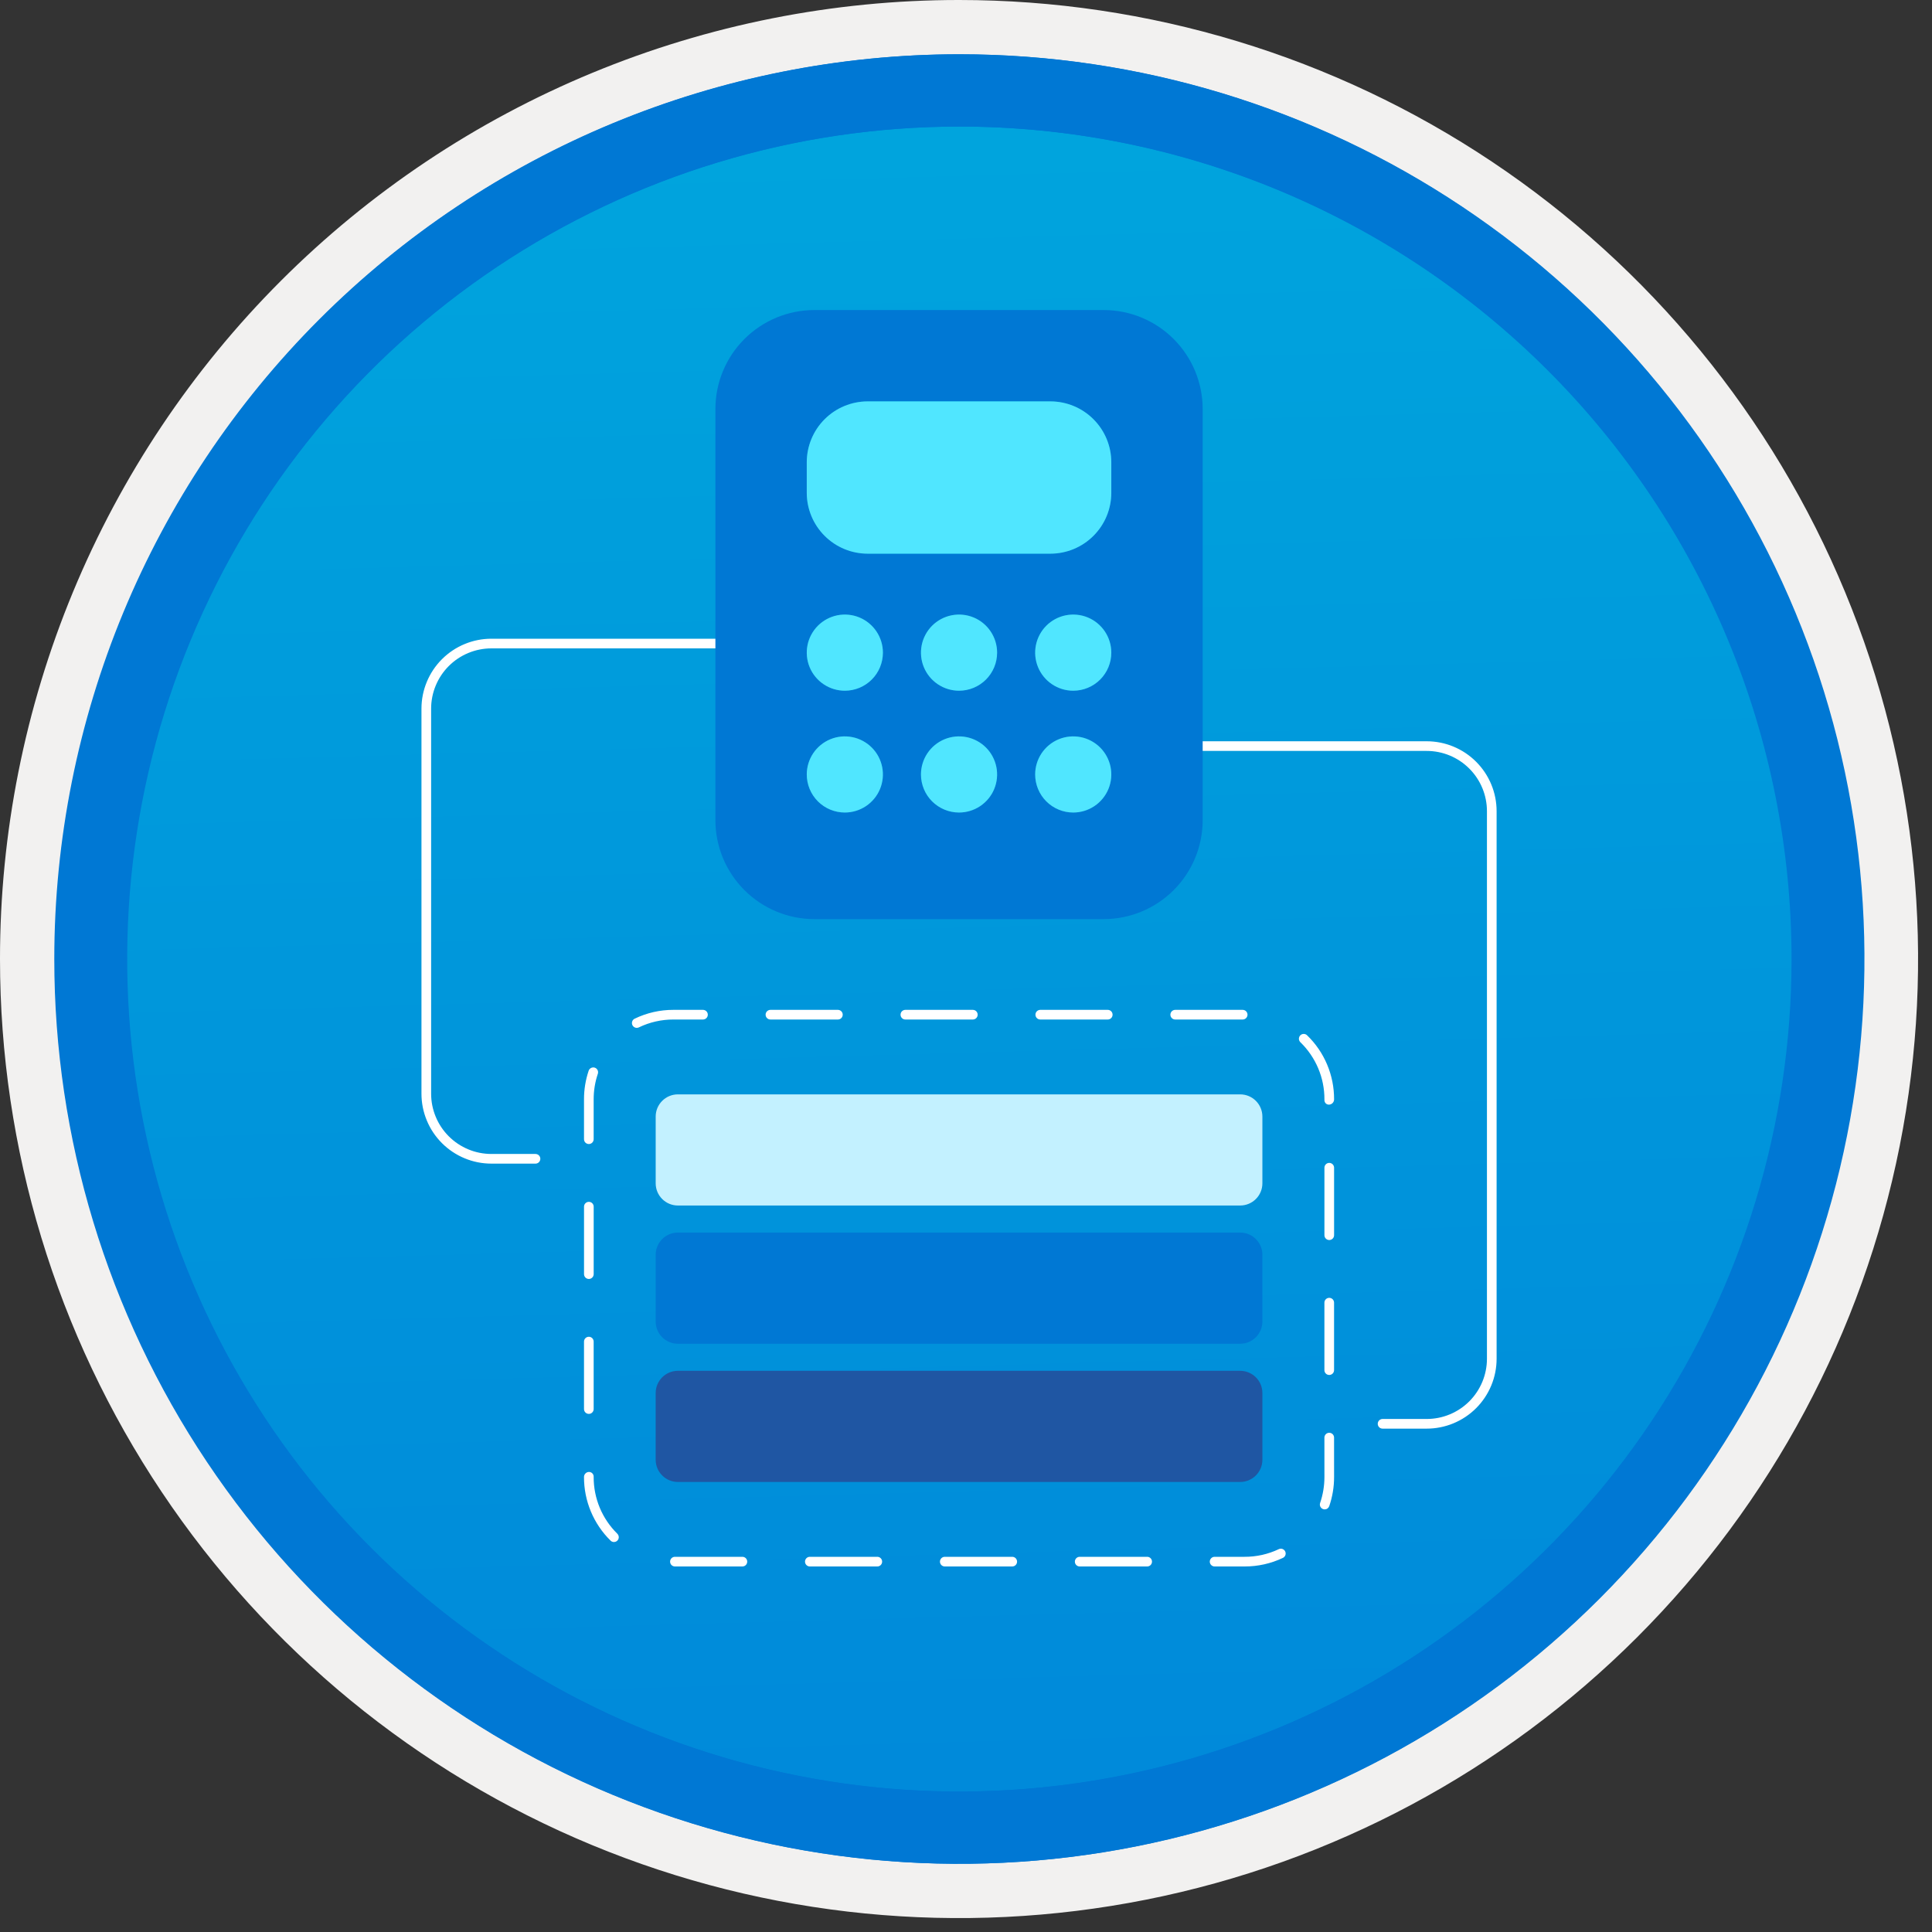 <svg width="100" height="100" viewBox="0 0 100 100" fill="none" xmlns="http://www.w3.org/2000/svg">
<rect x="0" y="0" width="100" height="100" fill="#333333" stroke="none"/>
<g clip-path="url(#clip0_1136_1224)">
<path d="M49.64 96.45C40.382 96.45 31.332 93.705 23.634 88.561C15.936 83.418 9.936 76.107 6.393 67.553C2.85 59 1.923 49.588 3.73 40.508C5.536 31.428 9.994 23.087 16.54 16.54C23.087 9.994 31.428 5.536 40.508 3.729C49.588 1.923 59 2.85 67.553 6.393C76.107 9.936 83.418 15.936 88.561 23.634C93.705 31.332 96.45 40.382 96.45 49.64C96.451 55.787 95.24 61.874 92.888 67.554C90.535 73.233 87.088 78.394 82.741 82.741C78.394 87.087 73.234 90.535 67.554 92.888C61.875 95.24 55.787 96.45 49.64 96.45V96.45Z" fill="url(#paint0_linear_1136_1224)"/>
<path fill-rule="evenodd" clip-rule="evenodd" d="M95.54 49.64C95.54 58.718 92.848 67.593 87.805 75.141C82.761 82.689 75.592 88.572 67.205 92.046C58.818 95.52 49.589 96.429 40.685 94.658C31.782 92.887 23.603 88.515 17.184 82.096C10.765 75.677 6.393 67.498 4.622 58.595C2.851 49.691 3.76 40.462 7.234 32.075C10.708 23.688 16.591 16.519 24.139 11.476C31.688 6.432 40.562 3.74 49.64 3.74C55.668 3.74 61.636 4.927 67.205 7.234C72.774 9.541 77.834 12.921 82.096 17.184C86.359 21.446 89.739 26.506 92.046 32.075C94.353 37.644 95.54 43.612 95.54 49.64V49.64ZM49.64 3.62732e-07C59.458 3.62732e-07 69.055 2.911 77.219 8.366C85.382 13.82 91.744 21.573 95.501 30.644C99.258 39.714 100.242 49.695 98.326 59.324C96.411 68.954 91.683 77.799 84.741 84.741C77.799 91.683 68.954 96.411 59.324 98.326C49.695 100.242 39.714 99.258 30.644 95.501C21.573 91.744 13.82 85.382 8.366 77.219C2.911 69.055 3.62732e-07 59.458 3.62732e-07 49.64C-0.001 43.121 1.283 36.666 3.777 30.643C6.271 24.62 9.928 19.147 14.537 14.537C19.147 9.928 24.62 6.271 30.643 3.777C36.666 1.283 43.121 -0.001 49.64 3.62732e-07V3.62732e-07Z" fill="#F2F1F0"/>
<path fill-rule="evenodd" clip-rule="evenodd" d="M92.73 49.64C92.73 58.163 90.202 66.493 85.468 73.58C80.733 80.666 74.003 86.189 66.129 89.45C58.256 92.711 49.592 93.565 41.233 91.902C32.874 90.24 25.197 86.136 19.17 80.109C13.144 74.083 9.04 66.405 7.378 58.047C5.715 49.688 6.568 41.024 9.83 33.15C13.091 25.277 18.614 18.547 25.7 13.812C32.786 9.077 41.117 6.55 49.64 6.55C55.298 6.55 60.902 7.664 66.13 9.829C71.358 11.995 76.108 15.169 80.11 19.17C84.111 23.171 87.285 27.922 89.45 33.15C91.616 38.378 92.73 43.981 92.73 49.64V49.64ZM49.64 2.81C58.902 2.81 67.956 5.557 75.657 10.702C83.358 15.848 89.36 23.162 92.905 31.719C96.449 40.276 97.377 49.692 95.57 58.776C93.763 67.86 89.303 76.205 82.753 82.754C76.204 89.303 67.86 93.763 58.776 95.57C49.691 97.377 40.276 96.45 31.718 92.905C23.161 89.361 15.848 83.359 10.702 75.657C5.556 67.956 2.81 58.902 2.81 49.64C2.811 37.22 7.745 25.31 16.527 16.528C25.309 7.745 37.22 2.811 49.64 2.81V2.81Z" fill="#0078D4"/>
<path fill-rule="evenodd" clip-rule="evenodd" d="M92.764 49.64C92.764 58.163 90.237 66.493 85.502 73.58C80.767 80.666 74.037 86.189 66.164 89.45C58.29 92.711 49.626 93.565 41.267 91.902C32.909 90.24 25.231 86.136 19.204 80.109C13.178 74.083 9.074 66.405 7.412 58.047C5.749 49.688 6.602 41.024 9.864 33.15C13.125 25.277 18.648 18.547 25.734 13.812C32.82 9.077 41.151 6.55 49.674 6.55C55.333 6.55 60.936 7.664 66.164 9.829C71.392 11.995 76.142 15.169 80.144 19.17C84.145 23.171 87.319 27.922 89.484 33.15C91.65 38.378 92.764 43.981 92.764 49.64V49.64ZM49.674 2.81C58.936 2.81 67.99 5.557 75.691 10.702C83.392 15.848 89.395 23.162 92.939 31.719C96.484 40.276 97.411 49.692 95.604 58.776C93.797 67.86 89.337 76.205 82.788 82.754C76.238 89.303 67.894 93.763 58.81 95.57C49.726 97.377 40.31 96.45 31.753 92.905C23.196 89.361 15.882 83.359 10.736 75.657C5.59 67.956 2.844 58.902 2.844 49.64C2.845 37.22 7.779 25.31 16.561 16.528C25.343 7.745 37.254 2.811 49.674 2.81V2.81Z" fill="#0078D4"/>
<path d="M64.191 56.644H35.088C34.453 56.644 33.938 57.159 33.938 57.794V61.248C33.938 61.883 34.453 62.397 35.088 62.397H64.191C64.826 62.397 65.341 61.883 65.341 61.248V57.794C65.341 57.159 64.826 56.644 64.191 56.644Z" fill="#C3F1FF"/>
<path d="M64.191 63.798H35.088C34.453 63.798 33.938 64.313 33.938 64.948V68.402C33.938 69.037 34.453 69.552 35.088 69.552H64.191C64.826 69.552 65.341 69.037 65.341 68.402V64.948C65.341 64.313 64.826 63.798 64.191 63.798Z" fill="#0078D4"/>
<path d="M64.421 81.08H62.868C62.802 81.08 62.739 81.054 62.692 81.007C62.645 80.96 62.618 80.897 62.618 80.83C62.618 80.764 62.645 80.7 62.692 80.653C62.739 80.606 62.802 80.58 62.868 80.58H64.421C65.033 80.582 65.637 80.447 66.19 80.184C66.249 80.156 66.318 80.152 66.38 80.174C66.442 80.197 66.493 80.243 66.522 80.302C66.55 80.362 66.554 80.43 66.532 80.493C66.51 80.555 66.464 80.606 66.405 80.635C65.785 80.93 65.107 81.082 64.421 81.08V81.08ZM59.377 81.08H55.885C55.819 81.08 55.755 81.054 55.708 81.007C55.661 80.96 55.635 80.897 55.635 80.83C55.635 80.764 55.661 80.7 55.708 80.653C55.755 80.606 55.819 80.58 55.885 80.58H59.377C59.444 80.58 59.507 80.606 59.554 80.653C59.601 80.7 59.627 80.764 59.627 80.83C59.627 80.897 59.601 80.96 59.554 81.007C59.507 81.054 59.444 81.08 59.377 81.08H59.377ZM52.393 81.08H48.902C48.835 81.08 48.772 81.054 48.725 81.007C48.678 80.96 48.652 80.897 48.652 80.83C48.652 80.764 48.678 80.7 48.725 80.653C48.772 80.606 48.835 80.58 48.902 80.58H52.393C52.459 80.58 52.523 80.606 52.57 80.653C52.617 80.7 52.643 80.764 52.643 80.83C52.643 80.897 52.617 80.96 52.57 81.007C52.523 81.054 52.459 81.08 52.393 81.08H52.393ZM45.409 81.08H41.917C41.851 81.08 41.787 81.054 41.74 81.007C41.694 80.96 41.667 80.897 41.667 80.83C41.667 80.764 41.694 80.7 41.74 80.653C41.787 80.606 41.851 80.58 41.917 80.58H45.409C45.476 80.58 45.539 80.606 45.586 80.653C45.633 80.7 45.659 80.764 45.659 80.83C45.659 80.897 45.633 80.96 45.586 81.007C45.539 81.054 45.476 81.08 45.409 81.08H45.409ZM38.426 81.08H34.934C34.868 81.08 34.804 81.054 34.757 81.007C34.71 80.96 34.684 80.897 34.684 80.83C34.684 80.764 34.71 80.7 34.757 80.653C34.804 80.606 34.868 80.58 34.934 80.58H38.426C38.492 80.58 38.556 80.606 38.603 80.653C38.65 80.7 38.676 80.764 38.676 80.83C38.676 80.897 38.65 80.96 38.603 81.007C38.556 81.054 38.492 81.08 38.426 81.08H38.426ZM31.779 79.815C31.713 79.815 31.649 79.789 31.603 79.743C31.166 79.313 30.819 78.801 30.583 78.235C30.347 77.67 30.226 77.063 30.228 76.45C30.227 76.383 30.253 76.317 30.3 76.269C30.346 76.219 30.41 76.191 30.478 76.188C30.51 76.186 30.542 76.191 30.572 76.203C30.602 76.214 30.63 76.231 30.653 76.254C30.677 76.276 30.695 76.302 30.708 76.332C30.721 76.361 30.727 76.393 30.728 76.425V76.45C30.726 76.997 30.834 77.538 31.044 78.043C31.255 78.547 31.564 79.004 31.954 79.387C31.99 79.422 32.014 79.467 32.023 79.515C32.033 79.564 32.029 79.614 32.01 79.66C31.991 79.706 31.959 79.745 31.918 79.773C31.877 79.8 31.828 79.815 31.779 79.815V79.815ZM68.566 78.125C68.538 78.125 68.511 78.121 68.485 78.111C68.454 78.101 68.425 78.084 68.4 78.062C68.376 78.041 68.356 78.014 68.341 77.985C68.327 77.956 68.318 77.923 68.316 77.891C68.314 77.858 68.319 77.825 68.329 77.794C68.477 77.361 68.552 76.907 68.552 76.45L68.551 74.411C68.551 74.378 68.557 74.345 68.57 74.315C68.582 74.284 68.601 74.257 68.624 74.234C68.647 74.21 68.675 74.192 68.705 74.179C68.736 74.167 68.768 74.16 68.801 74.16V74.16C68.867 74.16 68.931 74.187 68.978 74.233C69.025 74.28 69.051 74.344 69.051 74.41L69.052 76.45C69.053 76.962 68.968 77.471 68.802 77.956C68.785 78.005 68.753 78.048 68.711 78.079C68.669 78.109 68.618 78.125 68.566 78.125V78.125ZM30.478 73.183C30.412 73.183 30.348 73.157 30.301 73.11C30.254 73.063 30.228 72.999 30.228 72.933V69.441C30.228 69.375 30.254 69.311 30.301 69.264C30.348 69.217 30.412 69.191 30.478 69.191C30.544 69.191 30.608 69.217 30.655 69.264C30.701 69.311 30.728 69.375 30.728 69.441V72.933C30.728 72.999 30.701 73.063 30.654 73.11C30.608 73.157 30.544 73.183 30.478 73.183V73.183ZM68.801 71.168C68.735 71.168 68.671 71.142 68.624 71.095C68.577 71.048 68.551 70.984 68.551 70.918V67.426C68.551 67.36 68.577 67.296 68.624 67.249C68.671 67.202 68.735 67.176 68.801 67.176C68.867 67.176 68.931 67.202 68.978 67.249C69.025 67.296 69.051 67.36 69.051 67.426V70.918C69.051 70.984 69.025 71.048 68.978 71.095C68.931 71.142 68.867 71.168 68.801 71.168ZM30.479 66.199C30.413 66.199 30.349 66.172 30.302 66.126C30.255 66.079 30.229 66.015 30.229 65.949V62.457C30.229 62.39 30.255 62.327 30.302 62.28C30.349 62.233 30.413 62.207 30.479 62.207C30.545 62.207 30.609 62.233 30.656 62.28C30.702 62.327 30.729 62.39 30.729 62.457V65.949C30.729 66.015 30.702 66.079 30.655 66.126C30.609 66.172 30.545 66.199 30.479 66.199V66.199ZM68.802 64.184C68.736 64.184 68.672 64.157 68.625 64.11C68.578 64.064 68.552 64 68.552 63.934V60.441C68.552 60.375 68.578 60.312 68.625 60.265C68.672 60.218 68.736 60.191 68.802 60.191C68.868 60.191 68.932 60.218 68.979 60.265C69.026 60.312 69.052 60.375 69.052 60.441V63.934C69.052 64 69.026 64.064 68.979 64.11C68.932 64.157 68.868 64.184 68.802 64.184ZM30.478 59.215C30.412 59.215 30.348 59.188 30.301 59.142C30.254 59.095 30.228 59.031 30.228 58.965V56.9C30.227 56.396 30.309 55.896 30.469 55.419C30.491 55.356 30.537 55.305 30.596 55.276C30.655 55.247 30.724 55.242 30.786 55.262C30.849 55.283 30.901 55.328 30.931 55.388C30.96 55.447 30.965 55.516 30.944 55.579C30.8 56.004 30.727 56.45 30.728 56.9V58.965C30.728 59.031 30.701 59.095 30.654 59.142C30.608 59.188 30.544 59.215 30.478 59.215ZM68.802 57.175C68.771 57.178 68.739 57.174 68.709 57.164C68.679 57.154 68.652 57.138 68.628 57.117C68.605 57.096 68.586 57.07 68.573 57.041C68.56 57.013 68.553 56.981 68.552 56.95V56.9C68.554 56.349 68.445 55.804 68.231 55.296C68.017 54.789 67.703 54.329 67.308 53.946C67.284 53.923 67.265 53.896 67.252 53.865C67.239 53.835 67.231 53.803 67.231 53.77C67.231 53.736 67.237 53.704 67.249 53.673C67.261 53.642 67.279 53.614 67.302 53.591C67.325 53.567 67.353 53.548 67.383 53.535C67.414 53.522 67.446 53.516 67.479 53.516C67.513 53.515 67.545 53.522 67.576 53.534C67.606 53.547 67.634 53.565 67.657 53.589C68.101 54.018 68.453 54.533 68.692 55.102C68.932 55.671 69.054 56.283 69.052 56.9C69.053 56.969 69.028 57.036 68.981 57.087C68.935 57.138 68.871 57.169 68.802 57.175V57.175ZM32.959 53.202C32.903 53.202 32.848 53.183 32.803 53.147C32.759 53.112 32.728 53.063 32.715 53.008C32.703 52.952 32.709 52.894 32.734 52.843C32.758 52.792 32.8 52.751 32.851 52.727C33.477 52.424 34.163 52.268 34.858 52.27H36.386C36.452 52.27 36.516 52.297 36.563 52.343C36.61 52.39 36.636 52.454 36.636 52.52C36.636 52.586 36.61 52.65 36.563 52.697C36.516 52.744 36.452 52.77 36.386 52.77H34.858C34.238 52.768 33.626 52.907 33.068 53.177C33.034 53.193 32.997 53.202 32.959 53.202V53.202ZM64.321 52.77H60.829C60.763 52.77 60.7 52.744 60.653 52.697C60.606 52.65 60.579 52.586 60.579 52.52C60.579 52.454 60.606 52.39 60.653 52.343C60.7 52.297 60.763 52.27 60.829 52.27H64.321C64.387 52.27 64.451 52.297 64.497 52.343C64.544 52.39 64.571 52.454 64.571 52.52C64.571 52.586 64.544 52.65 64.497 52.697C64.451 52.744 64.387 52.77 64.321 52.77V52.77ZM57.337 52.77H53.845C53.779 52.77 53.715 52.744 53.668 52.697C53.621 52.65 53.595 52.586 53.595 52.52C53.595 52.454 53.621 52.39 53.668 52.343C53.715 52.297 53.779 52.27 53.845 52.27H57.337C57.404 52.27 57.467 52.297 57.514 52.343C57.561 52.39 57.587 52.454 57.587 52.52C57.587 52.586 57.561 52.65 57.514 52.697C57.467 52.744 57.404 52.77 57.337 52.77V52.77ZM50.354 52.77H46.862C46.795 52.77 46.732 52.744 46.685 52.697C46.638 52.65 46.612 52.586 46.612 52.52C46.612 52.454 46.638 52.39 46.685 52.343C46.732 52.297 46.795 52.27 46.862 52.27H50.354C50.42 52.27 50.484 52.297 50.531 52.343C50.577 52.39 50.604 52.454 50.604 52.52C50.604 52.586 50.577 52.65 50.531 52.697C50.484 52.744 50.42 52.77 50.354 52.77ZM43.369 52.77H39.878C39.812 52.77 39.748 52.744 39.701 52.697C39.654 52.65 39.628 52.586 39.628 52.52C39.628 52.454 39.654 52.39 39.701 52.343C39.748 52.297 39.812 52.27 39.878 52.27H43.369C43.436 52.27 43.499 52.297 43.546 52.343C43.593 52.39 43.619 52.454 43.619 52.52C43.619 52.586 43.593 52.65 43.546 52.697C43.499 52.744 43.436 52.77 43.369 52.77Z" fill="white"/>
<path d="M64.191 70.953H35.088C34.453 70.953 33.938 71.468 33.938 72.103V75.556C33.938 76.191 34.453 76.706 35.088 76.706H64.191C64.826 76.706 65.341 76.191 65.341 75.556V72.103C65.341 71.468 64.826 70.953 64.191 70.953Z" fill="#1F56A3"/>
<path d="M37.029 33.31H25.434C24.992 33.31 24.553 33.397 24.145 33.567C23.736 33.736 23.365 33.984 23.052 34.297C22.739 34.61 22.491 34.981 22.322 35.39C22.152 35.798 22.065 36.237 22.065 36.679V56.61C22.065 57.052 22.152 57.49 22.322 57.899C22.491 58.308 22.739 58.679 23.052 58.992C23.365 59.305 23.736 59.553 24.145 59.722C24.553 59.892 24.992 59.979 25.434 59.979H27.717" stroke="white" stroke-width="0.5" stroke-miterlimit="10" stroke-linecap="round"/>
<path d="M62.25 38.618H73.845C74.739 38.618 75.596 38.973 76.227 39.605C76.859 40.236 77.214 41.093 77.214 41.987V70.327C77.214 71.221 76.859 72.078 76.227 72.71C75.596 73.341 74.739 73.696 73.845 73.696H71.562" stroke="white" stroke-width="0.5" stroke-miterlimit="10" stroke-linecap="round"/>
<path d="M37.029 21.17C37.029 19.812 37.569 18.509 38.53 17.548C39.491 16.587 40.794 16.048 42.152 16.048H57.127C58.486 16.048 59.788 16.587 60.749 17.548C61.71 18.509 62.25 19.812 62.25 21.17V42.45C62.25 43.809 61.71 45.112 60.749 46.072C59.788 47.033 58.486 47.573 57.127 47.573H42.152C40.794 47.573 39.491 47.033 38.53 46.072C37.569 45.112 37.029 43.809 37.029 42.45V21.17ZM44.911 20.776C44.497 20.776 44.087 20.858 43.704 21.016C43.322 21.175 42.974 21.407 42.682 21.7C42.389 21.992 42.157 22.34 41.998 22.723C41.84 23.105 41.758 23.515 41.758 23.929V25.505C41.758 26.341 42.09 27.143 42.682 27.734C43.273 28.326 44.075 28.658 44.911 28.658H54.368C54.782 28.658 55.192 28.576 55.575 28.418C55.957 28.259 56.305 28.027 56.597 27.734C56.89 27.442 57.123 27.094 57.281 26.712C57.439 26.329 57.521 25.919 57.521 25.505V23.929C57.521 23.515 57.439 23.105 57.281 22.723C57.123 22.34 56.89 21.992 56.597 21.7C56.305 21.407 55.957 21.175 55.575 21.016C55.192 20.858 54.782 20.776 54.368 20.776H44.911ZM45.699 33.781C45.699 33.391 45.584 33.01 45.367 32.686C45.151 32.362 44.843 32.109 44.483 31.96C44.123 31.811 43.727 31.772 43.344 31.848C42.962 31.924 42.611 32.112 42.336 32.387C42.06 32.663 41.872 33.014 41.796 33.396C41.72 33.778 41.759 34.175 41.908 34.535C42.057 34.895 42.31 35.202 42.634 35.419C42.958 35.635 43.339 35.751 43.729 35.751C43.987 35.751 44.244 35.7 44.483 35.601C44.722 35.502 44.939 35.357 45.122 35.174C45.305 34.991 45.45 34.774 45.549 34.535C45.648 34.295 45.699 34.039 45.699 33.781ZM43.729 42.056C44.118 42.056 44.499 41.94 44.823 41.724C45.147 41.507 45.4 41.2 45.549 40.84C45.698 40.48 45.737 40.083 45.661 39.701C45.585 39.319 45.398 38.968 45.122 38.692C44.846 38.417 44.495 38.229 44.113 38.153C43.731 38.077 43.335 38.116 42.975 38.265C42.615 38.414 42.307 38.667 42.09 38.991C41.874 39.315 41.758 39.696 41.758 40.086C41.758 40.344 41.809 40.6 41.908 40.84C42.007 41.079 42.153 41.296 42.335 41.479C42.518 41.662 42.736 41.807 42.975 41.906C43.214 42.005 43.47 42.056 43.729 42.056H43.729ZM57.521 33.781C57.521 33.391 57.405 33.01 57.189 32.686C56.972 32.362 56.665 32.109 56.305 31.96C55.945 31.811 55.548 31.772 55.166 31.848C54.784 31.924 54.433 32.112 54.157 32.387C53.882 32.663 53.694 33.014 53.618 33.396C53.542 33.778 53.581 34.175 53.73 34.535C53.879 34.895 54.132 35.202 54.456 35.419C54.78 35.635 55.161 35.751 55.551 35.751C55.809 35.751 56.066 35.7 56.305 35.601C56.544 35.502 56.761 35.357 56.944 35.174C57.127 34.991 57.272 34.774 57.371 34.535C57.47 34.295 57.521 34.039 57.521 33.781H57.521ZM55.551 42.056C55.94 42.056 56.321 41.94 56.645 41.724C56.969 41.507 57.222 41.2 57.371 40.84C57.52 40.48 57.559 40.083 57.483 39.701C57.407 39.319 57.219 38.968 56.944 38.692C56.668 38.417 56.317 38.229 55.935 38.153C55.553 38.077 55.157 38.116 54.797 38.265C54.437 38.414 54.129 38.667 53.912 38.991C53.696 39.315 53.58 39.696 53.58 40.086C53.58 40.344 53.631 40.6 53.73 40.84C53.829 41.079 53.974 41.296 54.157 41.479C54.34 41.662 54.557 41.807 54.797 41.906C55.036 42.005 55.292 42.056 55.551 42.056H55.551ZM51.61 33.781C51.61 33.391 51.494 33.01 51.278 32.686C51.061 32.362 50.754 32.109 50.394 31.96C50.034 31.811 49.638 31.772 49.255 31.848C48.873 31.924 48.522 32.112 48.246 32.387C47.971 32.663 47.783 33.014 47.707 33.396C47.631 33.778 47.67 34.175 47.819 34.535C47.968 34.895 48.221 35.202 48.545 35.419C48.869 35.635 49.25 35.751 49.64 35.751C49.898 35.751 50.155 35.7 50.394 35.601C50.633 35.502 50.85 35.357 51.033 35.174C51.216 34.991 51.361 34.774 51.46 34.535C51.559 34.295 51.61 34.039 51.61 33.781H51.61ZM49.64 42.056C50.029 42.056 50.41 41.94 50.734 41.724C51.058 41.507 51.311 41.2 51.46 40.84C51.609 40.48 51.648 40.083 51.572 39.701C51.496 39.319 51.309 38.968 51.033 38.692C50.757 38.417 50.406 38.229 50.024 38.153C49.642 38.077 49.246 38.116 48.886 38.265C48.526 38.414 48.218 38.667 48.001 38.991C47.785 39.315 47.669 39.696 47.669 40.086C47.669 40.344 47.72 40.6 47.819 40.84C47.918 41.079 48.063 41.296 48.246 41.479C48.429 41.662 48.647 41.807 48.886 41.906C49.125 42.005 49.381 42.056 49.64 42.056H49.64Z" fill="#0078D4"/>
<path d="M44.911 20.776C44.497 20.776 44.087 20.858 43.704 21.016C43.322 21.175 42.974 21.407 42.682 21.7C42.389 21.992 42.157 22.34 41.998 22.723C41.84 23.105 41.758 23.515 41.758 23.929V25.505C41.758 26.341 42.09 27.143 42.682 27.734C43.273 28.326 44.075 28.658 44.911 28.658H54.368C54.782 28.658 55.192 28.576 55.575 28.418C55.957 28.259 56.305 28.027 56.597 27.734C56.89 27.442 57.123 27.094 57.281 26.712C57.439 26.329 57.521 25.919 57.521 25.505V23.929C57.521 23.515 57.439 23.105 57.281 22.723C57.123 22.34 56.89 21.992 56.597 21.7C56.305 21.407 55.957 21.175 55.575 21.016C55.192 20.858 54.782 20.776 54.368 20.776H44.911ZM45.699 33.781C45.699 33.391 45.583 33.01 45.367 32.686C45.15 32.362 44.843 32.109 44.483 31.96C44.123 31.811 43.727 31.772 43.344 31.848C42.962 31.924 42.611 32.112 42.335 32.387C42.06 32.663 41.872 33.014 41.796 33.396C41.72 33.778 41.759 34.175 41.908 34.535C42.057 34.895 42.31 35.202 42.634 35.419C42.958 35.635 43.339 35.751 43.729 35.751C43.987 35.751 44.244 35.7 44.483 35.601C44.722 35.502 44.939 35.357 45.122 35.174C45.305 34.991 45.45 34.774 45.549 34.535C45.648 34.295 45.699 34.039 45.699 33.781ZM43.729 42.056C44.118 42.056 44.499 41.94 44.823 41.724C45.147 41.507 45.4 41.2 45.549 40.84C45.698 40.48 45.737 40.083 45.661 39.701C45.585 39.319 45.398 38.968 45.122 38.692C44.846 38.417 44.495 38.229 44.113 38.153C43.731 38.077 43.335 38.116 42.975 38.265C42.615 38.414 42.307 38.667 42.09 38.991C41.874 39.315 41.758 39.696 41.758 40.086C41.758 40.344 41.809 40.6 41.908 40.84C42.007 41.079 42.153 41.296 42.335 41.479C42.518 41.662 42.736 41.807 42.975 41.906C43.214 42.005 43.47 42.056 43.729 42.056H43.729ZM57.521 33.781C57.521 33.391 57.405 33.01 57.189 32.686C56.972 32.362 56.665 32.109 56.305 31.96C55.945 31.811 55.548 31.772 55.166 31.848C54.784 31.924 54.433 32.112 54.157 32.387C53.882 32.663 53.694 33.014 53.618 33.396C53.542 33.778 53.581 34.175 53.73 34.535C53.879 34.895 54.132 35.202 54.456 35.419C54.78 35.635 55.161 35.751 55.551 35.751C55.809 35.751 56.066 35.7 56.305 35.601C56.544 35.502 56.761 35.357 56.944 35.174C57.127 34.991 57.272 34.774 57.371 34.535C57.47 34.295 57.521 34.039 57.521 33.781H57.521ZM55.551 42.056C55.94 42.056 56.321 41.94 56.645 41.724C56.969 41.507 57.222 41.2 57.371 40.84C57.52 40.48 57.559 40.083 57.483 39.701C57.407 39.319 57.219 38.968 56.944 38.692C56.668 38.417 56.317 38.229 55.935 38.153C55.553 38.077 55.157 38.116 54.797 38.265C54.437 38.414 54.129 38.667 53.912 38.991C53.696 39.315 53.58 39.696 53.58 40.086C53.58 40.344 53.631 40.6 53.73 40.84C53.829 41.079 53.974 41.296 54.157 41.479C54.34 41.662 54.557 41.807 54.797 41.906C55.036 42.005 55.292 42.056 55.55 42.056H55.551ZM51.61 33.781C51.61 33.391 51.494 33.01 51.278 32.686C51.061 32.362 50.754 32.109 50.394 31.96C50.034 31.811 49.638 31.772 49.255 31.848C48.873 31.924 48.522 32.112 48.246 32.387C47.971 32.663 47.783 33.014 47.707 33.396C47.631 33.778 47.67 34.175 47.819 34.535C47.968 34.895 48.221 35.202 48.545 35.419C48.869 35.635 49.25 35.751 49.64 35.751C49.898 35.751 50.155 35.7 50.394 35.601C50.633 35.502 50.85 35.357 51.033 35.174C51.216 34.991 51.361 34.774 51.46 34.535C51.559 34.295 51.61 34.039 51.61 33.781H51.61ZM49.64 42.056C50.029 42.056 50.41 41.94 50.734 41.724C51.058 41.507 51.311 41.2 51.46 40.84C51.609 40.48 51.648 40.083 51.572 39.701C51.496 39.319 51.308 38.968 51.033 38.692C50.757 38.417 50.406 38.229 50.024 38.153C49.642 38.077 49.246 38.116 48.886 38.265C48.526 38.414 48.218 38.667 48.001 38.991C47.785 39.315 47.669 39.696 47.669 40.086C47.669 40.344 47.72 40.6 47.819 40.84C47.918 41.079 48.063 41.296 48.246 41.479C48.429 41.662 48.647 41.807 48.886 41.906C49.125 42.005 49.381 42.056 49.64 42.056H49.64Z" fill="#50E6FF"/>
</g>
<defs>
<linearGradient id="paint0_linear_1136_1224" x1="47.87" y1="-15.153" x2="51.852" y2="130.615" gradientUnits="userSpaceOnUse">
<stop stop-color="#00ABDE"/>
<stop offset="1" stop-color="#007ED8"/>
</linearGradient>
<clipPath id="clip0_1136_1224">
<rect width="99.28" height="99.28" fill="white"/>
</clipPath>
</defs>
</svg>
